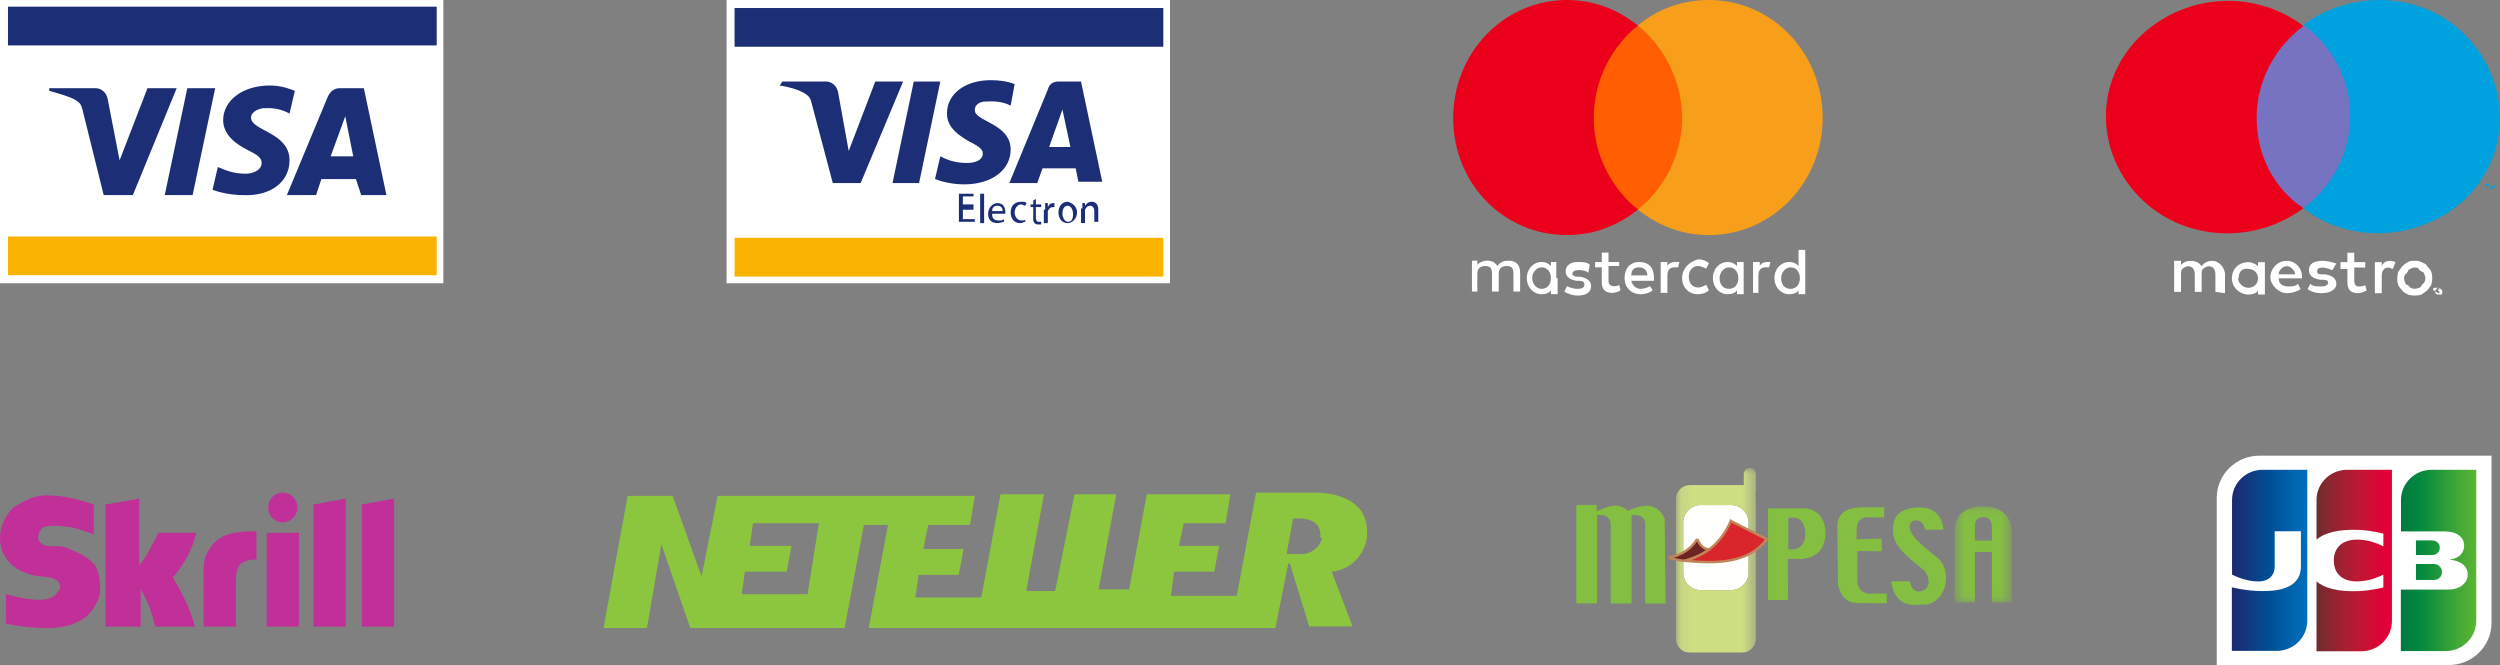 <svg fill="none" height="54" viewBox="0 0 203 54" width="203" xmlns="http://www.w3.org/2000/svg" xmlns:xlink="http://www.w3.org/1999/xlink"><rect x="0" y="0" width="203" height="54" fill="#808080" stroke="none"/><linearGradient id="a"><stop offset="0" stop-color="#007940"/><stop offset=".229" stop-color="#00873f"/><stop offset=".743" stop-color="#40a737"/><stop offset="1" stop-color="#5cb531"/></linearGradient><linearGradient id="b" gradientUnits="userSpaceOnUse" x1="194.959" x2="201.088" xlink:href="#a" y1="46.446" y2="46.446"/><linearGradient id="c" gradientUnits="userSpaceOnUse" x1="194.959" x2="201.088" xlink:href="#a" y1="45.501" y2="45.501"/><linearGradient id="d" gradientUnits="userSpaceOnUse" x1="194.959" x2="201.088" xlink:href="#a" y1="44.473" y2="44.473"/><linearGradient id="e" gradientUnits="userSpaceOnUse" x1="181.238" x2="187.462" y1="45.501" y2="45.501"><stop offset="0" stop-color="#1f286f"/><stop offset=".475" stop-color="#004e94"/><stop offset=".826" stop-color="#0066b1"/><stop offset="1" stop-color="#006fbc"/></linearGradient><linearGradient id="f" gradientUnits="userSpaceOnUse" x1="188.066" x2="194.111" y1="45.501" y2="45.501"><stop offset="0" stop-color="#6c2c2f"/><stop offset=".173" stop-color="#882730"/><stop offset=".573" stop-color="#be1833"/><stop offset=".859" stop-color="#dc0436"/><stop offset="1" stop-color="#e60039"/></linearGradient><clipPath id="g"><path d="m128 38h36v15h-36z"/></clipPath><mask id="h" height="16" maskUnits="userSpaceOnUse" width="7" x="136" y="38"><path d="m136.089 38h6.483v15.996h-6.483z" fill="#fff"/></mask><mask id="i" height="8" maskUnits="userSpaceOnUse" width="6" x="158" y="41"><path d="m158.707 41.117h4.634v7.801h-4.634z" fill="#fff"/></mask><path clip-rule="evenodd" d="m7.616 43.385v-2.418c-1.071-.363-2.379-.725-3.449-.725-1.189-.121-2.141.363-3.093.967-.595.604-1.07 1.45-1.07 2.417 0 0-.238 2.538 2.974 3.143 0 0 .357 0 .952.121.238 0 .476.121.714.242.119.121.238.363.238.484 0 .242-.119.363-.238.483-.238.483-.952.604-1.427.604-.714 0-1.308-.121-1.903-.242 0 0-.476-.121-.833-.242v2.417c1.071.242 2.379.363 3.449.363 1.07 0 2.141-.242 2.974-.846.595-.483.952-1.088 1.189-1.813.119-.846 0-1.692-.357-2.418-.595-.725-1.427-1.088-2.379-1.45-.238-.121-.595-.121-.833-.121h-.476c-.476 0-.833-.242-.952-.604 0-.363.119-.725.476-.967.595-.121 1.189-.121 1.903 0 .476 0 1.427.363 2.141.604z" fill="#c12f98" fill-rule="evenodd"/><path clip-rule="evenodd" d="m8.568 50.879v-9.912l2.736-.483v5.44c.595-.725 1.071-1.692 1.546-2.659h3.093c-.357 1.451-1.071 2.659-1.903 3.626.714 1.209 1.427 2.538 1.784 3.989h-3.212c-.238-.967-.595-2.055-1.189-3.022v3.022z" fill="#c12f98" fill-rule="evenodd"/><path clip-rule="evenodd" d="m19.154 50.879v-3.868c0-.483.119-.846.357-1.209.357-.242.714-.363 1.071-.363h.238v-2.297h-.476c-.714 0-1.546.121-2.141.363-.476.242-.952.604-1.19 1.088-.357.483-.476.967-.476 1.571v4.714z" fill="#c12f98" fill-rule="evenodd"/><path d="m24.269 43.264h-2.617v7.615h2.617z" fill="#c12f98"/><path d="m22.96 42.418c.657 0 1.19-.541 1.19-1.209s-.533-1.209-1.19-1.209-1.189.541-1.189 1.209.532 1.209 1.189 1.209z" fill="#c12f98"/><path clip-rule="evenodd" d="m28.075 50.879v-10.396l-2.617.483v9.912z" fill="#c12f98" fill-rule="evenodd"/><path clip-rule="evenodd" d="m32 50.879v-10.396l-2.617.483v9.912z" fill="#c12f98" fill-rule="evenodd"/><path d="m106.562 40.005h-4.568l-1.567 8.377h-5.351l.261-1.963h3.263l.392-2.094h-3.263l.392-1.833h3.394l.392-2.356h-6.787l-1.436 7.723h-2.48l1.436-7.723h-3.394l-1.566 7.854h-2.349l1.436-7.854h-3.524l-1.566 8.377h-5.352l.261-1.833h3.263l.392-2.094h-3.263l.392-1.963h3.394l.392-2.356h-20.884l-1.305 6.545-2.349-6.545h-3.655l-1.958 10.733h3.524l1.175-6.806 2.349 6.806h12.53l1.566-8.377h1.958l-1.566 8.377h33.023l1.044-5.236h.131l1.566 5.105h3.524l-1.697-4.45c1.567-.131 2.741-1.44 2.872-2.88v-.524c-.131-3.272-4.438-3.01-4.438-3.01zm-40.985 8.246h-5.351l.261-1.833h3.394l.392-2.094h-3.394l.261-1.833h5.352zm41.768-4.581c-.13.785-1.044 1.44-1.827 1.309h-1.044l.522-2.88h.652s1.567 0 1.567 1.309v.262z" fill="#8cc63e"/><path clip-rule="evenodd" d="m202.312 50.573c0 1.889-1.554 3.427-3.464 3.427h-18.848v-13.573c0-1.889 1.555-3.427 3.464-3.427h18.848z" fill="#fff" fill-rule="evenodd"/><path clip-rule="evenodd" d="m196.175 47.092h1.432c.041 0 .137-.013.178-.013.272-.054.504-.297.504-.634 0-.324-.232-.567-.504-.634-.041-.013-.123-.013-.178-.013h-1.432z" fill="url(#b)" fill-rule="evenodd"/><path clip-rule="evenodd" d="m197.444 38.147c-1.364 0-2.483 1.093-2.483 2.455v2.55h3.505c.082 0 .178 0 .246.013.791.041 1.377.445 1.377 1.147 0 .553-.395 1.025-1.132 1.12v.027c.805.054 1.419.499 1.419 1.187 0 .742-.682 1.228-1.582 1.228h-3.846v4.992h3.641c1.364 0 2.482-1.093 2.482-2.455v-12.264z" fill="url(#c)" fill-rule="evenodd"/><path clip-rule="evenodd" d="m198.112 44.475c0-.324-.232-.54-.505-.58-.027 0-.095-.013-.136-.013h-1.296v1.187h1.296c.041 0 .123 0 .136-.013.273-.04.505-.256.505-.58z" fill="url(#d)" fill-rule="evenodd"/><path clip-rule="evenodd" d="m183.723 38.147c-1.364 0-2.482 1.093-2.482 2.455v6.058c.696.337 1.419.553 2.141.553.86 0 1.323-.513 1.323-1.214v-2.86h2.128v2.847c0 1.106-.696 2.01-3.055 2.01-1.432 0-2.551-.31-2.551-.31v5.167h3.642c1.364 0 2.482-1.093 2.482-2.455v-12.251z" fill="url(#e)" fill-rule="evenodd"/><path clip-rule="evenodd" d="m190.583 38.147c-1.363 0-2.482 1.093-2.482 2.455v3.211c.628-.526 1.719-.864 3.478-.783.941.041 1.95.297 1.95.297v1.039c-.504-.256-1.104-.486-1.882-.54-1.336-.094-2.141.553-2.141 1.687 0 1.147.805 1.794 2.141 1.687.778-.054 1.378-.297 1.882-.54v1.039s-.995.256-1.95.297c-1.759.081-2.85-.256-3.478-.782v5.667h3.642c1.364 0 2.482-1.093 2.482-2.455v-12.278z" fill="url(#f)" fill-rule="evenodd"/><g clip-path="url(#g)"><path clip-rule="evenodd" d="m138.102 41.01h2.457c.781 0 1.421.637 1.421 1.417v4.073c0 .779-.64 1.417-1.421 1.417h-2.457c-.782 0-1.421-.638-1.421-1.417v-4.073c0-.779.639-1.417 1.421-1.417z" fill="#fffffe" fill-rule="evenodd"/><g mask="url(#h)"><path clip-rule="evenodd" d="m138.102 41.01h2.457c.781 0 1.421.637 1.421 1.417v4.073c0 .779-.64 1.417-1.421 1.417h-2.457c-.782 0-1.421-.638-1.421-1.417v-4.073c0-.779.639-1.417 1.421-1.417zm3.345 11.986h-4.233c-.619 0-1.125-.505-1.125-1.121v-11.366c0-.617.506-1.121 1.125-1.121h4.233c.05 0 .099.003.148.01v-.91c0-.268.22-.487.488-.487.269 0 .489.219.489.487v1.535c0 .068-.015.133-.04.192.026.094.04.193.04.295v11.366c0 .617-.507 1.121-1.125 1.121z" fill="#cdde83" fill-rule="evenodd"/></g><path clip-rule="evenodd" d="m145.212 42.053c.757-.108 1.338.102 1.377 1.289-.025 1.06-.59 1.329-1.377 1.272zm-1.645-.762 3.064-.012c1.117.141 1.633.975 1.586 2.188-.085 1.222-.78 1.82-1.941 1.925l-1.112-.022.031 3.354h-1.628z" fill="#84bf41" fill-rule="evenodd"/><path clip-rule="evenodd" d="m151.063 41.198 1.941-.009-.015.83-1.52-.007c-.876.162-.68 1.095-.723 1.769l2.045-.038.007 1.019-1.981-.021-.009 2.468c.077.64.415.962.985.999l1.089-.012.331.007-.01.77-.34.013-2.068-.022c-.713-.024-1.288-.377-1.553-1.472l-.051-4.787c.029-.982.679-1.463 1.872-1.507z" fill="#84bf41" fill-rule="evenodd"/><path clip-rule="evenodd" d="m153.716 43.299c-.122-1.604.774-1.966 1.864-2.092 1.276-.075 2.077.455 2.233 1.808l-1.506-.004c-.095-.683-.628-.945-1.115-.62-.695.847 1.473 2.338 2.123 2.892 1.123.886.933 3.341-.797 3.797l-1.056.037c-1.071.025-1.709-.65-1.894-1.901l1.517-.027c.083.534.312.867.797.843.756-.143.963-.806.426-1.652-1.125-.952-2.457-1.846-2.592-3.08z" fill="#84bf41" fill-rule="evenodd"/><g mask="url(#i)"><path clip-rule="evenodd" d="m160.361 42.641c.055-.438.197-.614.68-.661.49.013.664.294.697.728v1.189h-1.377zm-1.654 6.277h1.654v-4.101h1.377v4.101h1.603v-5.859c-.032-1.191-.95-1.937-2.25-1.942-1.482-.013-2.328.688-2.384 1.875z" fill="#84bf41" fill-rule="evenodd"/></g><g clip-rule="evenodd" fill-rule="evenodd"><path d="m137.813 43.766c.243.567.574.827.975.843-.625.466-1.301.749-2.006.929-.443-.028-.867-.141-1.278-.253 1.039-.204 1.813-.706 2.309-1.52z" fill="#6d2321"/><path d="m137.813 43.766c.243.567.574.827.975.843-.625.466-1.301.749-2.006.929-.443-.028-.867-.141-1.278-.253 1.039-.204 1.813-.706 2.309-1.52z" stroke="#c1855a" stroke-width=".2"/><path d="m140.537 42.305 2.93 1.476c-1.492 1.958-4.009 2.009-6.69 1.756 1.792-.44 3.033-1.532 3.76-3.232z" fill="#d8262c"/><path d="m140.537 42.305 2.93 1.476c-1.492 1.958-4.009 2.009-6.69 1.756 1.792-.44 3.033-1.532 3.76-3.232z" stroke="#c1855a" stroke-width=".2"/><path d="m128 41h1.643l.017.509c.992-.428 1.741-.73 2.525-.026 1.402-.66 2.462-.585 2.987.64l.074 6.877h-1.657v-6.56c-.122-.562-.568-.658-1.106-.621v7.18h-1.695v-6.56c-.123-.562-.569-.658-1.107-.621v7.18h-1.681z" fill="#84bf41"/></g></g><path d="m180.671 23.808v-1.534c0-.219-.111-.548-.335-.767-.223-.219-.446-.329-.67-.329-.334 0-.669.11-.893.438-.223-.329-.558-.438-.893-.438s-.558.11-.781.329v-.329h-.559v2.52h.559v-1.424c0-.219 0-.329.111-.438.112-.11.335-.219.447-.219.335 0 .558.219.558.657v1.424h.558v-1.424c0-.219 0-.329.112-.438s.335-.219.447-.219c.334 0 .558.219.558.657v1.424zm3.238-1.315v-1.205h-.558v.329c-.224-.219-.558-.329-.782-.329-.781 0-1.34.548-1.34 1.315s.67 1.315 1.34 1.315c.335 0 .67-.11.782-.329v.329h.558zm-2.121 0c0-.438.335-.767.781-.657.447 0 .782.329.782.767s-.335.767-.782.767c-.223 0-.446-.11-.558-.219-.223-.219-.335-.438-.223-.657zm14.29-1.315c.223 0 .335 0 .558.11.224.11.335.11.447.329.112.11.223.219.335.438.111.329.111.657 0 1.096-.112.11-.223.329-.335.438s-.335.219-.447.329c-.335.11-.781.11-1.116 0-.112-.11-.335-.11-.447-.329-.111-.11-.223-.219-.335-.438-.111-.329-.111-.657 0-1.096.112-.11.224-.329.335-.438.112-.11.224-.219.447-.329.112-.11.335-.11.558-.11zm0 .548c-.112 0-.223 0-.335.11-.111 0-.223.11-.223.219-.112.11-.112.219-.223.219-.112.219-.112.438 0 .657 0 .11.111.219.223.219.112.11.112.11.223.219.223.11.447.11.67 0 .112 0 .223-.11.223-.219.112-.11.112-.11.224-.219.111-.219.111-.438 0-.657 0-.11-.112-.219-.224-.219-.111-.11-.223-.11-.223-.219-.112-.11-.223-.11-.335-.11zm-9.155.767c0-.767-.558-1.315-1.228-1.315-.781 0-1.339.657-1.339 1.315s.669 1.315 1.339 1.315c.335 0 .782-.11 1.117-.329l-.224-.438c-.223.219-.446.219-.781.219-.447 0-.782-.219-.782-.657h1.898s0 0 0-.11zm-1.898-.219c0-.329.335-.657.67-.657.224 0 .335.11.447.219.111.11.223.219.223.438zm4.354-.329c-.223-.11-.558-.219-.781-.219-.335 0-.447.11-.447.329 0 .219.224.219.447.219h.223c.558.11.893.329.893.767 0 .438-.446.767-1.228.767-.446 0-.781-.11-1.116-.329l.223-.438c.223.219.558.219.893.219s.559-.11.559-.329c0-.11-.112-.219-.447-.219h-.223c-.559-.11-.893-.329-.893-.767 0-.548.446-.767 1.116-.767.335 0 .781.11 1.116.219zm2.68-.219h-.893v1.096c0 .219.111.438.335.438.223 0 .335 0 .558-.11l.112.438c-.224.11-.447.219-.67.219-.67 0-.893-.329-.893-.876v-1.096h-.559v-.548h.559v-.767h.558v.767h.893zm2.01-.548c.111 0 .223 0 .446.11l-.223.548c-.112 0-.223-.11-.335-.11-.335 0-.558.219-.558.657v1.424h-.559v-2.52h.559v.329c.111-.329.446-.438.67-.438zm3.907 2.191c.112 0 .112 0 0 0 .112 0 .112 0 .223.11 0 0 0 0 .112.11v.219s0 .11-.112.11c0 0 0 0-.111 0h-.112c-.112 0-.223-.11-.223-.11 0-.11 0-.11 0-.219 0 0 0-.11.111-.11 0 0 0-.11.112-.11zm0 .438c.112 0 .112 0 0 0 .112 0 .112 0 .112-.11 0 0 .111-.11 0-.219 0-.11-.112-.11-.112-.11s0 0-.112 0c0 0 0 0-.111 0 0 0 0 0-.112 0-.112.11-.112.219 0 .219.335.219.335.219.335.219zm.112-.329c0 .11.111.11 0 0 .111.11.111.11.111.11s0 0-.111 0l.111.11h-.111l-.112-.11v.11-.219z" fill="#fff"/><path d="m191.277 2.113h-8.596v14.792h8.596z" fill="#7673c0"/><path clip-rule="evenodd" d="m183.239 9.564c0-2.849 1.34-5.588 3.796-7.451-4.019-3.068-9.825-2.63-13.397.986-3.573 3.616-3.461 9.204 0 12.82s9.266 4.054 13.397.986c-2.456-1.643-3.796-4.383-3.796-7.341z" fill="#eb001b" fill-rule="evenodd"/><path d="m201.995 15.371v-.329h.112v-.11h-.335v.11h.112zm.67 0v-.329h-.112l-.111.329-.112-.219h-.112v.219h.112v-.329l.112.219h.111l.112-.219z" fill="#00a1df"/><path clip-rule="evenodd" d="m203 9.564c0 3.616-2.121 6.903-5.582 8.437-3.349 1.534-7.48 1.205-10.383-1.096 2.344-1.753 3.796-4.492 3.796-7.451 0-2.958-1.34-5.588-3.796-7.451 3.014-2.191 7.034-2.63 10.383-1.096 3.349 1.534 5.582 5.04 5.582 8.656z" fill="#00a1df" fill-rule="evenodd"/><path d="m123.435 23.782v-1.636c0-.654-.326-.982-.978-.982-.327 0-.653.109-.87.436-.217-.327-.435-.436-.87-.436-.217 0-.543.109-.76.327v-.327h-.435v2.509h.435v-1.418c0-.436.217-.654.652-.654.434 0 .543.218.543.654v1.418h.544v-1.418c0-.436.217-.654.652-.654s.543.218.543.654v1.418h.544zm8.043-2.509h-.869v-.764h-.544v.764h-.543v.436h.543v1.2c0 .545.218.873.87.873.217 0 .543-.109.652-.218l-.109-.436c-.108.109-.326.109-.435.109-.217 0-.434-.109-.434-.436v-1.2h.869zm4.565 0c-.326 0-.543.109-.652.327v-.327h-.543v2.509h.543v-1.418c0-.436.218-.654.544-.654h.326l.109-.436c-.109 0-.218 0-.327 0zm-6.956.218c-.217-.218-.652-.218-.978-.218-.652 0-.979.327-.979.764 0 .436.327.655.87.764h.217c.326 0 .435.109.435.327 0 .218-.217.327-.543.327s-.652-.109-.87-.218l-.217.436c.326.218.761.327 1.087.327.761 0 1.087-.327 1.087-.764 0-.436-.326-.654-.87-.764h-.217c-.218 0-.435-.109-.435-.218 0-.218.217-.327.543-.327s.653.109.761.218zm7.5 1.091c0 .764.543 1.309 1.304 1.309.326 0 .652-.109.87-.327l-.218-.436c-.217.109-.434.218-.652.218-.434 0-.761-.327-.761-.873 0-.545.327-.873.761-.873.218 0 .435.109.652.218l.218-.436c-.218-.218-.544-.327-.87-.327-.761.218-1.304.764-1.304 1.527zm-3.478-1.309c-.761 0-1.196.545-1.196 1.309s.544 1.309 1.304 1.309c.326 0 .761-.109.979-.327l-.218-.327c-.217.109-.435.218-.761.218s-.652-.218-.76-.654h1.847v-.218c0-.873-.434-1.309-1.195-1.309zm0 .436c.326 0 .652.218.652.654h-1.304c0-.436.217-.654.652-.654zm-6.739.873v-1.309h-.435v.327c-.218-.218-.435-.327-.761-.327-.652 0-1.196.545-1.196 1.309s.544 1.309 1.196 1.309c.326 0 .652-.109.761-.327v.327h.543v-1.309zm-1.957 0c0-.436.326-.873.761-.873s.761.327.761.873-.326.873-.761.873-.761-.436-.761-.873zm19.13-1.309c-.326 0-.543.109-.652.327v-.327h-.543v2.509h.435v-1.418c0-.436.217-.654.543-.654h.326l.109-.436s-.109 0-.218 0zm-1.956 1.309v-1.309h-.544v.327c-.217-.218-.434-.327-.76-.327-.653 0-1.196.545-1.196 1.309s.543 1.309 1.196 1.309c.326 0 .652-.109.76-.327v.327h.544zm-1.957 0c0-.436.327-.873.761-.873.435 0 .761.327.761.873s-.326.873-.761.873c-.543 0-.761-.436-.761-.873zm6.957 0v-2.291h-.544v1.309c-.217-.218-.434-.327-.76-.327-.653 0-1.196.545-1.196 1.309s.543 1.309 1.196 1.309c.326 0 .652-.109.76-.327v.327h.544zm-1.957 0c0-.436.327-.873.761-.873.435 0 .761.327.761.873s-.326.873-.761.873c-.543 0-.761-.436-.761-.873z" fill="#fff"/><path d="m137.457 2.073h-8.914v14.945h8.914z" fill="#ff5f00"/><path clip-rule="evenodd" d="m129.413 9.6c0-3.055 1.413-5.782 3.587-7.527-1.63-1.309-3.587-2.073-5.761-2.073-5.109 0-9.239 4.255-9.239 9.6 0 5.346 4.13 9.491 9.239 9.491 2.174 0 4.131-.764 5.761-2.073-2.174-1.746-3.587-4.473-3.587-7.418z" fill="#eb001b" fill-rule="evenodd"/><path clip-rule="evenodd" d="m148 9.6c0 5.236-4.13 9.491-9.239 9.491-2.174 0-4.131-.764-5.761-2.073 2.174-1.746 3.587-4.473 3.587-7.418 0-2.945-1.413-5.782-3.587-7.527 1.522-1.309 3.587-2.073 5.761-2.073 5.109 0 9.239 4.255 9.239 9.6z" fill="#f79e1b" fill-rule="evenodd"/><path d="m95 0h-36v23h36z" fill="#fff"/><path d="m94.461 19.311h-34.814v3.146h34.814z" fill="#fab400"/><g fill="#1c2f76"><path d="m94.461.651h-34.814v3.146h34.814z"/><path d="m73.335 6.618-3.449 8.245h-2.264l-1.724-6.509c-.108-.434-.216-.542-.539-.759-.539-.325-1.293-.542-2.048-.651l.215-.325h3.557c.431 0 .862.325.97.868l.862 4.774 2.156-5.641zm8.731 5.533c0-2.17-3.018-2.278-2.91-3.255 0-.325.323-.651.862-.651.323 0 1.186-.108 2.048.325l.323-1.736c-.539-.217-1.186-.325-1.94-.325-2.048 0-3.557 1.085-3.557 2.712 0 1.193 1.078 1.844 1.832 2.278.862.434 1.078.651 1.078.976 0 .542-.647.759-1.293.759-1.078 0-1.725-.325-2.156-.542l-.431 1.844c.539.217 1.401.434 2.371.434 2.264 0 3.772-1.193 3.772-2.821zm5.497 2.604h1.94l-1.725-8.137h-1.832c-.431 0-.754.217-.862.651l-3.126 7.594h2.263l.431-1.193h2.695zm-2.371-2.821 1.078-3.038.647 3.038zm-8.838-5.316-1.725 8.245h-2.156l1.725-8.245z"/><path clip-rule="evenodd" d="m79.048 17.033h-.862v.759h.97v.217h-1.293v-2.278h1.186v.217h-.862v.651h.862z" fill-rule="evenodd"/><path clip-rule="evenodd" d="m79.587 15.731h.323v2.387h-.323z" fill-rule="evenodd"/><path d="m80.557 17.358c0 .434.215.542.539.542.216 0 .323 0 .431-.108v.217c-.108 0-.323.108-.539.108-.539 0-.754-.325-.754-.759s.323-.868.754-.868c.539 0 .647.434.647.759v.108zm.862-.217c0-.217-.108-.434-.431-.434-.323 0-.431.217-.431.434z"/><path clip-rule="evenodd" d="m83.251 18.009c-.108 0-.216.108-.431.108-.431 0-.754-.325-.754-.868 0-.542.323-.868.862-.868.216 0 .323 0 .431.108l-.108.217c-.108 0-.216-.108-.323-.108-.323 0-.539.325-.539.651s.216.651.539.651c.216 0 .323 0 .323-.108z" fill-rule="evenodd"/><path clip-rule="evenodd" d="m84.114 16.165v.434h.431v.217h-.431v.868c0 .217.108.325.215.325h.216v.217h-.216c-.108 0-.215 0-.323-.108s-.108-.217-.108-.434v-.868h-.216v-.217h.216v-.326z" fill-rule="evenodd"/><path clip-rule="evenodd" d="m84.868 17.033v-.542h.215v.325c.108-.217.216-.325.431-.325h.108v.325h-.108c-.216 0-.323.108-.431.326v.108.868h-.323v-1.085z" fill-rule="evenodd"/><path d="m87.455 17.25c0 .542-.431.868-.754.868-.431 0-.754-.325-.754-.868 0-.542.323-.868.754-.868.431.108.754.434.754.868zm-1.186.108c0 .326.215.651.431.651.323 0 .431-.217.431-.651 0-.217-.108-.651-.431-.651-.323 0-.431.325-.431.651z"/><path clip-rule="evenodd" d="m87.886 16.924v-.434h.216v.217c.108-.108.216-.326.539-.326.216 0 .539.108.539.651v.976h-.323v-.868c0-.217-.108-.434-.323-.434-.215 0-.323.108-.431.325v.108.976h-.323v-1.193z" fill-rule="evenodd"/></g><path d="m36 0h-36v23h36z" fill="#fff"/><path d="m35.461 19.203h-34.814v3.146h34.814z" fill="#fab400"/><path d="m35.461.542h-34.814v3.146h34.814z" fill="#1c2f76"/><path d="m14.347 7.16-3.557 8.679h-2.371l-1.725-6.943c-.108-.434-.216-.542-.539-.759-.539-.325-1.401-.542-2.156-.759v-.217h3.772c.431 0 .862.325.97.868l.97 4.991 2.263-5.859zm9.162 5.859c0-2.278-3.126-2.387-3.126-3.472 0-.325.323-.651.97-.759.323 0 1.186-.108 2.156.434l.431-1.844c-.539-.217-1.186-.434-2.048-.434-2.156 0-3.772 1.193-3.772 2.821 0 1.193 1.078 1.953 1.94 2.387.862.434 1.186.651 1.186 1.085 0 .542-.647.868-1.293.868-1.078 0-1.725-.326-2.264-.542l-.431 1.844c.539.217 1.509.434 2.479.434 2.264.108 3.772-1.085 3.772-2.821zm5.82 2.821h2.048l-1.832-8.679h-1.94c-.431 0-.754.217-.97.651l-3.341 8.028h2.371l.431-1.302h2.802zm-2.479-3.146 1.186-3.255.647 3.255zm-9.377-5.533-1.832 8.679h-2.264l1.832-8.679z" fill="#1c2f76"/></svg>